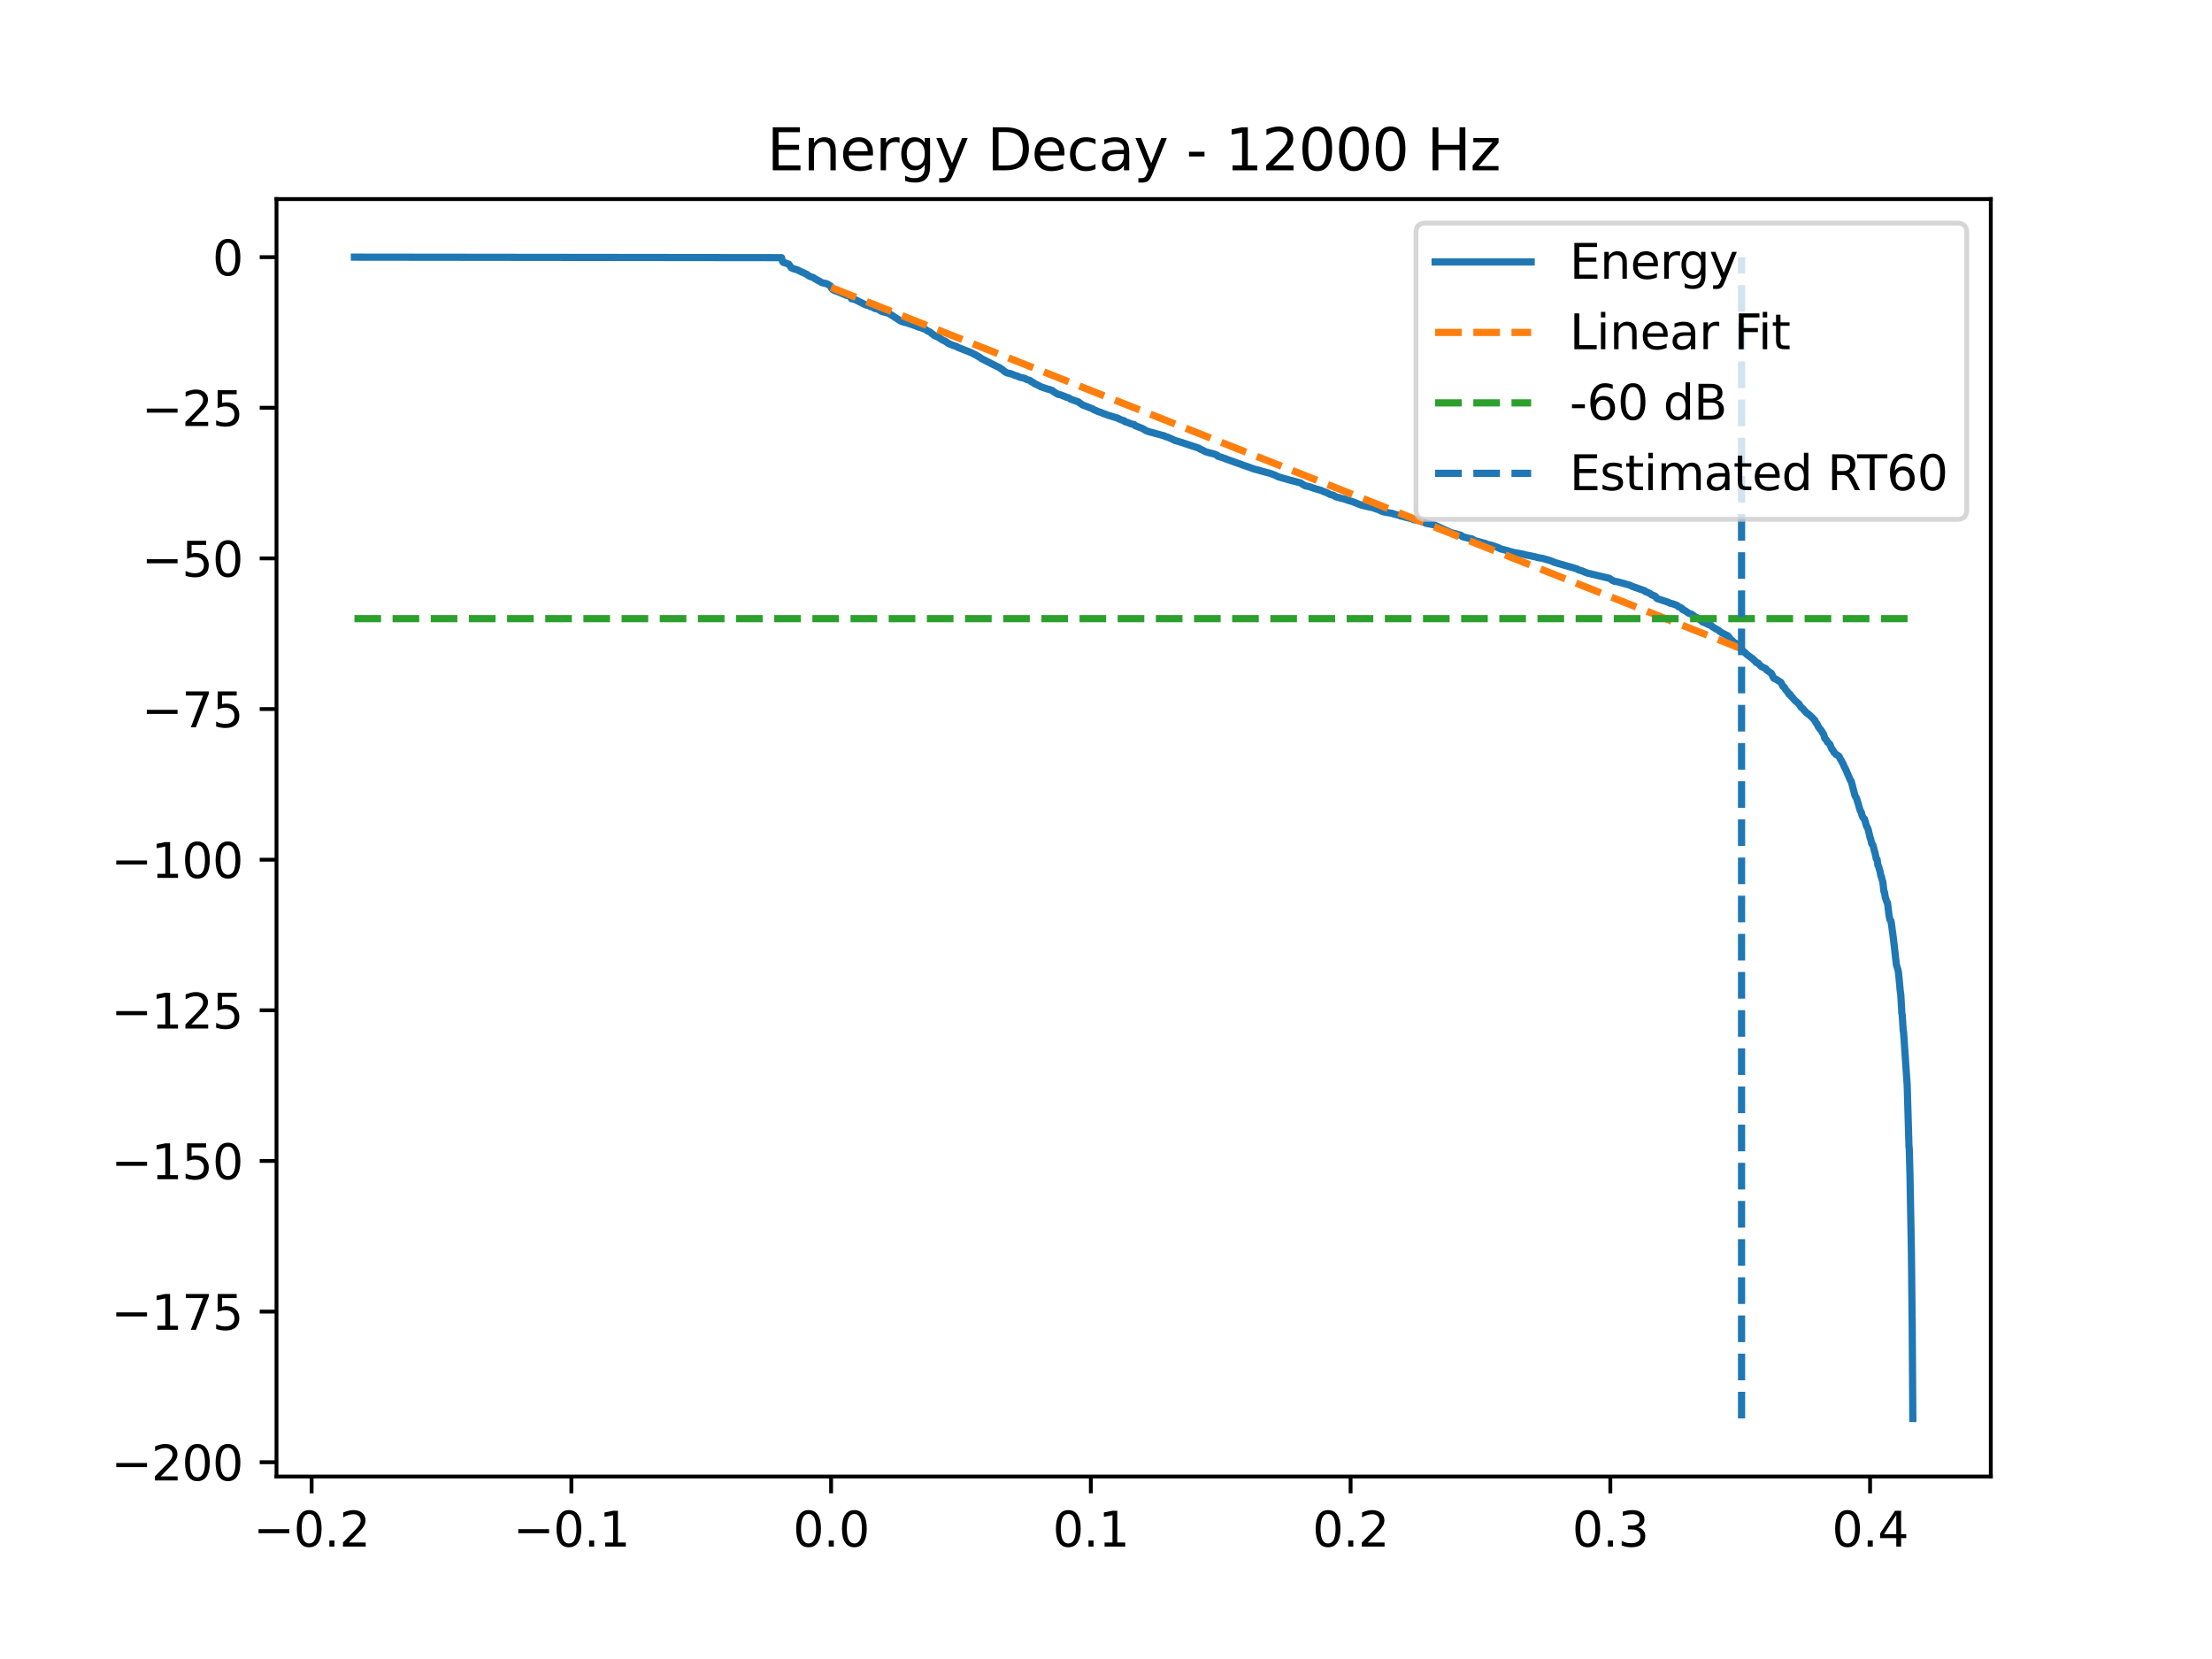 <?xml version="1.0" encoding="utf-8" standalone="no"?>
<!DOCTYPE svg PUBLIC "-//W3C//DTD SVG 1.1//EN"
  "http://www.w3.org/Graphics/SVG/1.1/DTD/svg11.dtd">
<svg xmlns:xlink="http://www.w3.org/1999/xlink" width="460.8pt" height="345.6pt" viewBox="0 0 460.8 345.6" xmlns="http://www.w3.org/2000/svg" version="1.1">
 <defs>
  <style type="text/css">*{stroke-linejoin: round; stroke-linecap: butt}</style>
 </defs>
 <g id="figure_1">
  <g id="patch_1">
   <path d="M 0 345.6 
L 460.8 345.6 
L 460.8 0 
L 0 0 
z
" style="fill: #ffffff"/>
  </g>
  <g id="axes_1">
   <g id="patch_2">
    <path d="M 57.6 307.584 
L 414.72 307.584 
L 414.72 41.472 
L 57.6 41.472 
z
" style="fill: #ffffff"/>
   </g>
   <g id="matplotlib.axis_1">
    <g id="xtick_1">
     <g id="line2d_1">
      <defs>
       <path id="mcd704cc2f8" d="M 0 0 
L 0 3.5 
" style="stroke: #000000; stroke-width: 0.8"/>
      </defs>
      <g>
       <use xlink:href="#mcd704cc2f8" x="64.916" y="307.584" style="stroke: #000000; stroke-width: 0.8"/>
      </g>
     </g>
     <g id="text_1">
      <!-- −0.2 -->
      <g transform="translate(52.775 322.182) scale(0.1 -0.1)">
       <defs>
        <path id="DejaVuSans-2212" d="M 678 2272 
L 4684 2272 
L 4684 1741 
L 678 1741 
L 678 2272 
z
" transform="scale(0.016)"/>
        <path id="DejaVuSans-30" d="M 2034 4250 
Q 1547 4250 1301 3770 
Q 1056 3291 1056 2328 
Q 1056 1369 1301 889 
Q 1547 409 2034 409 
Q 2525 409 2770 889 
Q 3016 1369 3016 2328 
Q 3016 3291 2770 3770 
Q 2525 4250 2034 4250 
z
M 2034 4750 
Q 2819 4750 3233 4129 
Q 3647 3509 3647 2328 
Q 3647 1150 3233 529 
Q 2819 -91 2034 -91 
Q 1250 -91 836 529 
Q 422 1150 422 2328 
Q 422 3509 836 4129 
Q 1250 4750 2034 4750 
z
" transform="scale(0.016)"/>
        <path id="DejaVuSans-2e" d="M 684 794 
L 1344 794 
L 1344 0 
L 684 0 
L 684 794 
z
" transform="scale(0.016)"/>
        <path id="DejaVuSans-32" d="M 1228 531 
L 3431 531 
L 3431 0 
L 469 0 
L 469 531 
Q 828 903 1448 1529 
Q 2069 2156 2228 2338 
Q 2531 2678 2651 2914 
Q 2772 3150 2772 3378 
Q 2772 3750 2511 3984 
Q 2250 4219 1831 4219 
Q 1534 4219 1204 4116 
Q 875 4013 500 3803 
L 500 4441 
Q 881 4594 1212 4672 
Q 1544 4750 1819 4750 
Q 2544 4750 2975 4387 
Q 3406 4025 3406 3419 
Q 3406 3131 3298 2873 
Q 3191 2616 2906 2266 
Q 2828 2175 2409 1742 
Q 1991 1309 1228 531 
z
" transform="scale(0.016)"/>
       </defs>
       <use xlink:href="#DejaVuSans-2212"/>
       <use xlink:href="#DejaVuSans-30" transform="translate(83.789 0)"/>
       <use xlink:href="#DejaVuSans-2e" transform="translate(147.412 0)"/>
       <use xlink:href="#DejaVuSans-32" transform="translate(179.199 0)"/>
      </g>
     </g>
    </g>
    <g id="xtick_2">
     <g id="line2d_2">
      <g>
       <use xlink:href="#mcd704cc2f8" x="119.025" y="307.584" style="stroke: #000000; stroke-width: 0.8"/>
      </g>
     </g>
     <g id="text_2">
      <!-- −0.1 -->
      <g transform="translate(106.884 322.182) scale(0.1 -0.1)">
       <defs>
        <path id="DejaVuSans-31" d="M 794 531 
L 1825 531 
L 1825 4091 
L 703 3866 
L 703 4441 
L 1819 4666 
L 2450 4666 
L 2450 531 
L 3481 531 
L 3481 0 
L 794 0 
L 794 531 
z
" transform="scale(0.016)"/>
       </defs>
       <use xlink:href="#DejaVuSans-2212"/>
       <use xlink:href="#DejaVuSans-30" transform="translate(83.789 0)"/>
       <use xlink:href="#DejaVuSans-2e" transform="translate(147.412 0)"/>
       <use xlink:href="#DejaVuSans-31" transform="translate(179.199 0)"/>
      </g>
     </g>
    </g>
    <g id="xtick_3">
     <g id="line2d_3">
      <g>
       <use xlink:href="#mcd704cc2f8" x="173.134" y="307.584" style="stroke: #000000; stroke-width: 0.8"/>
      </g>
     </g>
     <g id="text_3">
      <!-- 0.0 -->
      <g transform="translate(165.183 322.182) scale(0.1 -0.1)">
       <use xlink:href="#DejaVuSans-30"/>
       <use xlink:href="#DejaVuSans-2e" transform="translate(63.623 0)"/>
       <use xlink:href="#DejaVuSans-30" transform="translate(95.41 0)"/>
      </g>
     </g>
    </g>
    <g id="xtick_4">
     <g id="line2d_4">
      <g>
       <use xlink:href="#mcd704cc2f8" x="227.243" y="307.584" style="stroke: #000000; stroke-width: 0.8"/>
      </g>
     </g>
     <g id="text_4">
      <!-- 0.1 -->
      <g transform="translate(219.292 322.182) scale(0.1 -0.1)">
       <use xlink:href="#DejaVuSans-30"/>
       <use xlink:href="#DejaVuSans-2e" transform="translate(63.623 0)"/>
       <use xlink:href="#DejaVuSans-31" transform="translate(95.41 0)"/>
      </g>
     </g>
    </g>
    <g id="xtick_5">
     <g id="line2d_5">
      <g>
       <use xlink:href="#mcd704cc2f8" x="281.352" y="307.584" style="stroke: #000000; stroke-width: 0.8"/>
      </g>
     </g>
     <g id="text_5">
      <!-- 0.2 -->
      <g transform="translate(273.401 322.182) scale(0.1 -0.1)">
       <use xlink:href="#DejaVuSans-30"/>
       <use xlink:href="#DejaVuSans-2e" transform="translate(63.623 0)"/>
       <use xlink:href="#DejaVuSans-32" transform="translate(95.41 0)"/>
      </g>
     </g>
    </g>
    <g id="xtick_6">
     <g id="line2d_6">
      <g>
       <use xlink:href="#mcd704cc2f8" x="335.461" y="307.584" style="stroke: #000000; stroke-width: 0.8"/>
      </g>
     </g>
     <g id="text_6">
      <!-- 0.3 -->
      <g transform="translate(327.51 322.182) scale(0.1 -0.1)">
       <defs>
        <path id="DejaVuSans-33" d="M 2597 2516 
Q 3050 2419 3304 2112 
Q 3559 1806 3559 1356 
Q 3559 666 3084 287 
Q 2609 -91 1734 -91 
Q 1441 -91 1130 -33 
Q 819 25 488 141 
L 488 750 
Q 750 597 1062 519 
Q 1375 441 1716 441 
Q 2309 441 2620 675 
Q 2931 909 2931 1356 
Q 2931 1769 2642 2001 
Q 2353 2234 1838 2234 
L 1294 2234 
L 1294 2753 
L 1863 2753 
Q 2328 2753 2575 2939 
Q 2822 3125 2822 3475 
Q 2822 3834 2567 4026 
Q 2313 4219 1838 4219 
Q 1578 4219 1281 4162 
Q 984 4106 628 3988 
L 628 4550 
Q 988 4650 1302 4700 
Q 1616 4750 1894 4750 
Q 2613 4750 3031 4423 
Q 3450 4097 3450 3541 
Q 3450 3153 3228 2886 
Q 3006 2619 2597 2516 
z
" transform="scale(0.016)"/>
       </defs>
       <use xlink:href="#DejaVuSans-30"/>
       <use xlink:href="#DejaVuSans-2e" transform="translate(63.623 0)"/>
       <use xlink:href="#DejaVuSans-33" transform="translate(95.41 0)"/>
      </g>
     </g>
    </g>
    <g id="xtick_7">
     <g id="line2d_7">
      <g>
       <use xlink:href="#mcd704cc2f8" x="389.571" y="307.584" style="stroke: #000000; stroke-width: 0.8"/>
      </g>
     </g>
     <g id="text_7">
      <!-- 0.4 -->
      <g transform="translate(381.619 322.182) scale(0.1 -0.1)">
       <defs>
        <path id="DejaVuSans-34" d="M 2419 4116 
L 825 1625 
L 2419 1625 
L 2419 4116 
z
M 2253 4666 
L 3047 4666 
L 3047 1625 
L 3713 1625 
L 3713 1100 
L 3047 1100 
L 3047 0 
L 2419 0 
L 2419 1100 
L 313 1100 
L 313 1709 
L 2253 4666 
z
" transform="scale(0.016)"/>
       </defs>
       <use xlink:href="#DejaVuSans-30"/>
       <use xlink:href="#DejaVuSans-2e" transform="translate(63.623 0)"/>
       <use xlink:href="#DejaVuSans-34" transform="translate(95.41 0)"/>
      </g>
     </g>
    </g>
   </g>
   <g id="matplotlib.axis_2">
    <g id="ytick_1">
     <g id="line2d_8">
      <defs>
       <path id="m4b54c08719" d="M 0 0 
L -3.5 0 
" style="stroke: #000000; stroke-width: 0.8"/>
      </defs>
      <g>
       <use xlink:href="#m4b54c08719" x="57.6" y="304.607" style="stroke: #000000; stroke-width: 0.8"/>
      </g>
     </g>
     <g id="text_8">
      <!-- −200 -->
      <g transform="translate(23.133 308.406) scale(0.1 -0.1)">
       <use xlink:href="#DejaVuSans-2212"/>
       <use xlink:href="#DejaVuSans-32" transform="translate(83.789 0)"/>
       <use xlink:href="#DejaVuSans-30" transform="translate(147.412 0)"/>
       <use xlink:href="#DejaVuSans-30" transform="translate(211.035 0)"/>
      </g>
     </g>
    </g>
    <g id="ytick_2">
     <g id="line2d_9">
      <g>
       <use xlink:href="#m4b54c08719" x="57.6" y="273.227" style="stroke: #000000; stroke-width: 0.8"/>
      </g>
     </g>
     <g id="text_9">
      <!-- −175 -->
      <g transform="translate(23.133 277.026) scale(0.1 -0.1)">
       <defs>
        <path id="DejaVuSans-37" d="M 525 4666 
L 3525 4666 
L 3525 4397 
L 1831 0 
L 1172 0 
L 2766 4134 
L 525 4134 
L 525 4666 
z
" transform="scale(0.016)"/>
        <path id="DejaVuSans-35" d="M 691 4666 
L 3169 4666 
L 3169 4134 
L 1269 4134 
L 1269 2991 
Q 1406 3038 1543 3061 
Q 1681 3084 1819 3084 
Q 2600 3084 3056 2656 
Q 3513 2228 3513 1497 
Q 3513 744 3044 326 
Q 2575 -91 1722 -91 
Q 1428 -91 1123 -41 
Q 819 9 494 109 
L 494 744 
Q 775 591 1075 516 
Q 1375 441 1709 441 
Q 2250 441 2565 725 
Q 2881 1009 2881 1497 
Q 2881 1984 2565 2268 
Q 2250 2553 1709 2553 
Q 1456 2553 1204 2497 
Q 953 2441 691 2322 
L 691 4666 
z
" transform="scale(0.016)"/>
       </defs>
       <use xlink:href="#DejaVuSans-2212"/>
       <use xlink:href="#DejaVuSans-31" transform="translate(83.789 0)"/>
       <use xlink:href="#DejaVuSans-37" transform="translate(147.412 0)"/>
       <use xlink:href="#DejaVuSans-35" transform="translate(211.035 0)"/>
      </g>
     </g>
    </g>
    <g id="ytick_3">
     <g id="line2d_10">
      <g>
       <use xlink:href="#m4b54c08719" x="57.6" y="241.847" style="stroke: #000000; stroke-width: 0.8"/>
      </g>
     </g>
     <g id="text_10">
      <!-- −150 -->
      <g transform="translate(23.133 245.647) scale(0.1 -0.1)">
       <use xlink:href="#DejaVuSans-2212"/>
       <use xlink:href="#DejaVuSans-31" transform="translate(83.789 0)"/>
       <use xlink:href="#DejaVuSans-35" transform="translate(147.412 0)"/>
       <use xlink:href="#DejaVuSans-30" transform="translate(211.035 0)"/>
      </g>
     </g>
    </g>
    <g id="ytick_4">
     <g id="line2d_11">
      <g>
       <use xlink:href="#m4b54c08719" x="57.6" y="210.467" style="stroke: #000000; stroke-width: 0.8"/>
      </g>
     </g>
     <g id="text_11">
      <!-- −125 -->
      <g transform="translate(23.133 214.267) scale(0.1 -0.1)">
       <use xlink:href="#DejaVuSans-2212"/>
       <use xlink:href="#DejaVuSans-31" transform="translate(83.789 0)"/>
       <use xlink:href="#DejaVuSans-32" transform="translate(147.412 0)"/>
       <use xlink:href="#DejaVuSans-35" transform="translate(211.035 0)"/>
      </g>
     </g>
    </g>
    <g id="ytick_5">
     <g id="line2d_12">
      <g>
       <use xlink:href="#m4b54c08719" x="57.6" y="179.088" style="stroke: #000000; stroke-width: 0.8"/>
      </g>
     </g>
     <g id="text_12">
      <!-- −100 -->
      <g transform="translate(23.133 182.887) scale(0.1 -0.1)">
       <use xlink:href="#DejaVuSans-2212"/>
       <use xlink:href="#DejaVuSans-31" transform="translate(83.789 0)"/>
       <use xlink:href="#DejaVuSans-30" transform="translate(147.412 0)"/>
       <use xlink:href="#DejaVuSans-30" transform="translate(211.035 0)"/>
      </g>
     </g>
    </g>
    <g id="ytick_6">
     <g id="line2d_13">
      <g>
       <use xlink:href="#m4b54c08719" x="57.6" y="147.708" style="stroke: #000000; stroke-width: 0.8"/>
      </g>
     </g>
     <g id="text_13">
      <!-- −75 -->
      <g transform="translate(29.495 151.507) scale(0.1 -0.1)">
       <use xlink:href="#DejaVuSans-2212"/>
       <use xlink:href="#DejaVuSans-37" transform="translate(83.789 0)"/>
       <use xlink:href="#DejaVuSans-35" transform="translate(147.412 0)"/>
      </g>
     </g>
    </g>
    <g id="ytick_7">
     <g id="line2d_14">
      <g>
       <use xlink:href="#m4b54c08719" x="57.6" y="116.328" style="stroke: #000000; stroke-width: 0.8"/>
      </g>
     </g>
     <g id="text_14">
      <!-- −50 -->
      <g transform="translate(29.495 120.127) scale(0.1 -0.1)">
       <use xlink:href="#DejaVuSans-2212"/>
       <use xlink:href="#DejaVuSans-35" transform="translate(83.789 0)"/>
       <use xlink:href="#DejaVuSans-30" transform="translate(147.412 0)"/>
      </g>
     </g>
    </g>
    <g id="ytick_8">
     <g id="line2d_15">
      <g>
       <use xlink:href="#m4b54c08719" x="57.6" y="84.948" style="stroke: #000000; stroke-width: 0.8"/>
      </g>
     </g>
     <g id="text_15">
      <!-- −25 -->
      <g transform="translate(29.495 88.747) scale(0.1 -0.1)">
       <use xlink:href="#DejaVuSans-2212"/>
       <use xlink:href="#DejaVuSans-32" transform="translate(83.789 0)"/>
       <use xlink:href="#DejaVuSans-35" transform="translate(147.412 0)"/>
      </g>
     </g>
    </g>
    <g id="ytick_9">
     <g id="line2d_16">
      <g>
       <use xlink:href="#m4b54c08719" x="57.6" y="53.568" style="stroke: #000000; stroke-width: 0.8"/>
      </g>
     </g>
     <g id="text_16">
      <!-- 0 -->
      <g transform="translate(44.237 57.367) scale(0.1 -0.1)">
       <use xlink:href="#DejaVuSans-30"/>
      </g>
     </g>
    </g>
   </g>
   <g id="line2d_17">
    <path d="M 73.833 53.568 
L 162.808 53.671 
L 162.966 54.351 
L 163.147 54.634 
L 164.308 55.026 
L 164.849 55.782 
L 165.232 55.973 
L 165.401 56.01 
L 166.19 56.239 
L 166.348 56.35 
L 168.152 57.181 
L 168.298 57.344 
L 168.501 57.46 
L 168.715 57.585 
L 169.448 57.829 
L 169.73 58.062 
L 169.989 58.168 
L 170.192 58.336 
L 170.485 58.448 
L 171.049 58.787 
L 171.207 58.881 
L 172.334 59.142 
L 172.525 59.283 
L 172.875 59.5 
L 173.021 59.589 
L 173.213 60.007 
L 173.484 60.322 
L 173.698 60.439 
L 173.856 60.532 
L 174.318 60.673 
L 175.964 61.369 
L 176.245 61.497 
L 176.403 61.527 
L 176.978 61.632 
L 177.226 61.974 
L 177.361 62.222 
L 177.903 62.345 
L 178.41 62.54 
L 178.545 62.62 
L 178.838 62.762 
L 180.304 63.49 
L 180.484 63.554 
L 181.104 63.707 
L 181.273 63.853 
L 181.747 63.968 
L 182.22 64.246 
L 183.009 64.445 
L 183.528 64.798 
L 183.821 64.907 
L 184.001 64.959 
L 184.756 65.17 
L 185.038 65.256 
L 185.252 65.368 
L 185.444 65.46 
L 187.473 66.768 
L 187.597 66.859 
L 188.138 67.068 
L 188.927 67.261 
L 189.243 67.376 
L 189.626 67.51 
L 189.84 67.546 
L 190.077 67.664 
L 190.314 67.731 
L 190.652 67.845 
L 191.249 68.097 
L 191.745 68.232 
L 192.129 68.383 
L 192.298 68.462 
L 192.67 68.571 
L 192.907 68.715 
L 193.064 68.828 
L 193.256 68.959 
L 193.651 69.127 
L 193.853 69.266 
L 193.989 69.376 
L 194.225 69.574 
L 194.451 69.706 
L 194.654 69.904 
L 194.789 69.979 
L 195.409 70.211 
L 196.277 70.792 
L 196.773 71.009 
L 197.111 71.217 
L 197.28 71.318 
L 197.517 71.51 
L 197.867 71.676 
L 198.565 71.954 
L 199.14 72.128 
L 199.388 72.247 
L 199.557 72.371 
L 202.387 73.489 
L 202.657 73.64 
L 203.21 73.909 
L 204.224 74.506 
L 204.36 74.647 
L 204.867 74.91 
L 207.584 76.29 
L 207.775 76.377 
L 208.26 76.6 
L 208.485 76.812 
L 208.79 76.942 
L 209.049 77.218 
L 209.342 77.429 
L 209.737 77.666 
L 209.951 77.716 
L 210.526 77.841 
L 210.706 77.901 
L 211.507 78.231 
L 211.969 78.347 
L 212.194 78.482 
L 212.6 78.627 
L 212.904 78.681 
L 213.558 78.851 
L 213.817 79.041 
L 214.325 79.181 
L 214.584 79.273 
L 214.719 79.353 
L 214.843 79.517 
L 214.99 79.584 
L 215.238 79.665 
L 215.384 79.826 
L 215.542 79.932 
L 215.801 80.038 
L 216.049 80.15 
L 216.839 80.573 
L 218.169 81.031 
L 218.642 81.134 
L 218.8 81.214 
L 219.195 81.324 
L 219.341 81.475 
L 219.476 81.592 
L 219.837 81.807 
L 220.389 82.142 
L 220.987 82.271 
L 221.528 82.492 
L 221.686 82.54 
L 222.103 82.732 
L 222.678 82.897 
L 222.971 83.125 
L 223.253 83.234 
L 224.594 83.698 
L 224.842 83.845 
L 224.977 84.013 
L 225.135 84.092 
L 225.338 84.229 
L 225.564 84.372 
L 225.879 84.494 
L 227.638 85.171 
L 227.818 85.316 
L 228.754 85.729 
L 228.912 85.785 
L 229.317 85.911 
L 229.735 86.083 
L 229.881 86.174 
L 230.298 86.284 
L 230.941 86.543 
L 231.132 86.588 
L 232.88 87.125 
L 233.364 87.376 
L 233.579 87.464 
L 234.153 87.63 
L 234.379 87.86 
L 234.92 87.998 
L 235.484 88.257 
L 236.284 88.453 
L 236.487 88.673 
L 237.411 89.03 
L 237.738 89.163 
L 237.907 89.223 
L 238.043 89.325 
L 238.324 89.436 
L 238.606 89.662 
L 238.832 89.753 
L 239.204 89.877 
L 239.418 89.956 
L 239.88 90.071 
L 242.585 90.808 
L 242.732 90.935 
L 243.205 91.055 
L 243.499 91.176 
L 244.885 91.806 
L 245.359 91.917 
L 246.351 92.233 
L 246.824 92.397 
L 247.083 92.484 
L 249.789 93.371 
L 249.958 93.538 
L 250.251 93.65 
L 250.589 93.807 
L 250.747 93.896 
L 250.916 93.992 
L 251.22 94.13 
L 251.75 94.268 
L 251.908 94.333 
L 252.731 94.517 
L 252.911 94.573 
L 253.543 94.817 
L 253.7 95.039 
L 253.982 95.13 
L 254.636 95.319 
L 254.794 95.402 
L 255.222 95.529 
L 255.391 95.621 
L 261.039 97.634 
L 261.388 97.751 
L 261.851 97.861 
L 263.947 98.447 
L 264.184 98.494 
L 265.187 98.832 
L 265.379 98.9 
L 265.785 99.067 
L 265.931 99.177 
L 266.236 99.288 
L 266.371 99.354 
L 268.603 99.99 
L 268.772 100.039 
L 270.925 100.589 
L 271.094 100.708 
L 271.241 100.821 
L 271.895 101.198 
L 272.515 101.323 
L 273.011 101.461 
L 273.191 101.536 
L 273.743 101.727 
L 274.296 101.893 
L 274.758 102.028 
L 275.4 102.224 
L 275.536 102.324 
L 276.449 102.658 
L 277.08 103 
L 277.711 103.152 
L 277.937 103.275 
L 278.095 103.362 
L 278.23 103.485 
L 278.467 103.543 
L 278.951 103.656 
L 279.323 103.794 
L 280.011 103.932 
L 280.563 104.131 
L 280.732 104.204 
L 281.307 104.371 
L 281.691 104.479 
L 283.494 105.193 
L 284.114 105.349 
L 284.385 105.43 
L 286.042 105.779 
L 286.763 106.058 
L 287.304 106.202 
L 287.609 106.401 
L 288.217 106.632 
L 290.044 106.948 
L 290.337 107.08 
L 291.52 107.363 
L 291.689 107.465 
L 292.185 107.584 
L 292.445 107.64 
L 292.794 107.754 
L 294.226 108.083 
L 294.417 108.241 
L 295.083 108.35 
L 295.297 108.403 
L 295.703 108.435 
L 295.973 108.553 
L 296.232 108.628 
L 296.649 108.736 
L 296.988 108.991 
L 297.551 109.103 
L 298.622 109.32 
L 298.814 109.371 
L 302.275 110.953 
L 302.793 111.093 
L 302.996 111.135 
L 303.447 111.256 
L 303.593 111.302 
L 304.135 111.452 
L 304.326 111.497 
L 304.439 111.601 
L 304.631 111.786 
L 305.995 112.147 
L 306.288 112.187 
L 306.716 112.287 
L 307.122 112.599 
L 307.663 112.736 
L 308.565 112.983 
L 309.444 113.208 
L 309.771 113.406 
L 310.008 113.423 
L 310.413 113.531 
L 310.729 113.592 
L 312.262 114.139 
L 312.476 114.302 
L 314.224 114.762 
L 314.539 114.887 
L 314.866 114.96 
L 315.306 115.075 
L 315.734 115.158 
L 316.343 115.266 
L 316.737 115.34 
L 317.538 115.501 
L 317.876 115.614 
L 318.902 115.795 
L 319.184 115.872 
L 320.007 116.04 
L 320.209 116.123 
L 320.604 116.199 
L 321.371 116.322 
L 322.295 116.592 
L 322.509 116.641 
L 323.129 116.859 
L 323.535 117.013 
L 323.727 117.131 
L 328.303 118.446 
L 328.461 118.5 
L 328.653 118.589 
L 328.822 118.722 
L 329.261 118.825 
L 329.408 118.873 
L 329.701 118.981 
L 329.972 119.093 
L 330.186 119.202 
L 330.828 119.432 
L 331.358 119.538 
L 331.696 119.628 
L 334.413 120.277 
L 335.27 120.464 
L 335.901 120.921 
L 336.363 121.102 
L 337.062 121.217 
L 339.587 121.923 
L 339.779 122.026 
L 339.993 122.139 
L 340.275 122.25 
L 340.861 122.43 
L 341.12 122.541 
L 342.631 123.062 
L 342.766 123.251 
L 343.138 123.361 
L 343.86 123.721 
L 344.051 123.913 
L 344.423 124.024 
L 344.626 124.135 
L 344.852 124.244 
L 345.1 124.626 
L 345.246 124.717 
L 345.629 124.829 
L 346.565 125.138 
L 346.802 125.218 
L 347.129 125.329 
L 347.298 125.392 
L 347.692 125.526 
L 347.828 125.644 
L 348.256 125.745 
L 348.436 125.786 
L 349.293 126.085 
L 349.44 126.184 
L 349.676 126.409 
L 349.902 126.458 
L 350.353 126.704 
L 350.499 126.972 
L 350.736 127.075 
L 350.995 127.208 
L 351.401 127.466 
L 351.66 127.672 
L 351.942 127.792 
L 352.292 127.904 
L 352.461 128.002 
L 352.607 128.145 
L 352.776 128.205 
L 352.9 128.306 
L 353.047 128.487 
L 353.317 128.602 
L 353.498 128.659 
L 353.836 128.831 
L 354.005 128.986 
L 354.152 129.1 
L 354.4 129.291 
L 354.479 129.396 
L 354.636 129.541 
L 354.772 129.612 
L 355.144 129.719 
L 355.955 130.133 
L 356.463 130.288 
L 356.654 130.529 
L 357.905 131.261 
L 358.142 131.416 
L 358.48 131.681 
L 358.661 131.805 
L 359.619 132.301 
L 359.856 132.386 
L 360.047 132.566 
L 360.622 133.334 
L 360.881 133.463 
L 361.242 133.853 
L 361.456 133.938 
L 361.592 134.006 
L 361.806 134.123 
L 361.885 134.316 
L 362.054 134.586 
L 362.493 134.943 
L 362.798 135.167 
L 362.989 135.53 
L 363.215 135.717 
L 363.632 136.047 
L 363.711 136.148 
L 363.936 136.363 
L 365.233 137.323 
L 365.312 137.421 
L 365.469 137.607 
L 365.639 137.702 
L 365.841 138.019 
L 366.27 138.134 
L 366.563 138.514 
L 366.709 138.624 
L 366.856 138.79 
L 367.081 138.928 
L 367.375 139.058 
L 367.532 139.15 
L 367.859 139.3 
L 368.017 139.573 
L 368.31 139.773 
L 368.716 140.074 
L 368.851 140.132 
L 368.975 140.25 
L 369.133 140.523 
L 369.223 140.693 
L 369.381 141.066 
L 369.539 141.326 
L 369.979 141.48 
L 370.114 141.581 
L 370.238 141.672 
L 370.993 142.141 
L 371.455 143.048 
L 371.692 143.156 
L 371.985 143.677 
L 372.504 144.269 
L 372.673 144.599 
L 372.921 144.661 
L 373.067 144.985 
L 373.135 145.083 
L 373.27 145.141 
L 373.36 145.226 
L 373.518 145.482 
L 373.62 145.57 
L 373.789 145.783 
L 374.003 145.998 
L 374.736 146.622 
L 374.871 146.835 
L 375.232 147.387 
L 375.401 147.501 
L 375.615 147.655 
L 375.795 147.929 
L 376.179 148.3 
L 376.325 148.506 
L 376.562 148.62 
L 376.708 148.729 
L 376.844 148.89 
L 377.035 149.028 
L 377.182 149.168 
L 377.734 149.694 
L 377.881 149.915 
L 378.061 150.03 
L 378.264 150.522 
L 378.557 150.842 
L 378.76 151.368 
L 378.85 151.449 
L 378.997 151.667 
L 379.019 151.731 
L 379.166 151.941 
L 379.335 152.051 
L 379.662 152.642 
L 379.842 152.868 
L 379.899 152.978 
L 380.147 153.832 
L 380.271 153.945 
L 380.552 154.273 
L 380.699 154.619 
L 380.891 154.717 
L 381.026 154.893 
L 381.195 155.039 
L 381.375 155.518 
L 381.612 156.044 
L 381.86 156.31 
L 382.018 156.68 
L 382.379 157.036 
L 382.514 157.213 
L 382.762 157.317 
L 382.999 157.484 
L 383.123 157.576 
L 383.393 158.177 
L 383.517 158.3 
L 383.867 159.016 
L 383.979 159.187 
L 384.216 159.786 
L 384.374 159.995 
L 385.501 162.618 
L 385.625 162.69 
L 386.448 165.812 
L 386.617 166.035 
L 386.752 166.333 
L 386.797 166.424 
L 387.034 167.264 
L 387.091 167.357 
L 387.248 167.998 
L 387.53 168.9 
L 387.575 168.932 
L 387.711 169.202 
L 387.744 169.219 
L 387.88 169.812 
L 387.913 169.902 
L 388.173 170.429 
L 388.398 170.589 
L 388.815 172.057 
L 388.86 172.153 
L 388.996 172.347 
L 389.199 172.884 
L 389.368 173.635 
L 389.616 174.664 
L 389.672 174.707 
L 389.931 175.798 
L 390.112 175.941 
L 390.258 176.422 
L 390.292 176.511 
L 390.495 177.405 
L 390.563 177.509 
L 390.856 178.879 
L 391.036 179.043 
L 391.205 180.24 
L 391.34 180.451 
L 391.555 181.259 
L 391.622 181.399 
L 391.825 182.491 
L 391.915 182.553 
L 392.118 183.433 
L 392.22 183.652 
L 392.456 185.73 
L 392.58 185.88 
L 392.749 187.024 
L 392.817 187.126 
L 393.088 187.971 
L 393.2 188.062 
L 393.516 190.68 
L 393.708 191.587 
L 393.922 191.868 
L 394.057 192.714 
L 394.226 194.036 
L 394.26 194.171 
L 394.553 196.548 
L 395.049 200.942 
L 395.41 202.156 
L 395.466 202.435 
L 395.669 204.432 
L 395.827 206.198 
L 395.962 207.202 
L 395.973 207.221 
L 396.188 211.095 
L 396.267 211.42 
L 396.357 212.843 
L 396.481 214.79 
L 396.537 214.861 
L 397.304 226.114 
L 397.45 231.108 
L 397.676 238.881 
L 397.732 239.257 
L 397.879 244.678 
L 398.183 260.768 
L 398.329 274.833 
L 398.341 274.94 
L 398.476 295.488 
L 398.476 295.488 
" clip-path="url(#pb21cee4985)" style="fill: none; stroke: #1f77b4; stroke-width: 1.5; stroke-linecap: square"/>
   </g>
   <g id="line2d_18">
    <path d="M 173.134 59.892 
L 362.798 135.156 
" clip-path="url(#pb21cee4985)" style="fill: none; stroke-dasharray: 5.55,2.4; stroke-dashoffset: 0; stroke: #ff7f0e; stroke-width: 1.5"/>
   </g>
   <g id="line2d_19">
    <path d="M 73.833 128.88 
L 398.487 128.88 
L 398.487 128.88 
" clip-path="url(#pb21cee4985)" style="fill: none; stroke-dasharray: 5.55,2.4; stroke-dashoffset: 0; stroke: #2ca02c; stroke-width: 1.5"/>
   </g>
   <g id="LineCollection_1">
    <path d="M 362.798 295.488 
L 362.798 53.568 
" clip-path="url(#pb21cee4985)" style="fill: none; stroke-dasharray: 5.55,2.4; stroke-dashoffset: 0; stroke: #1f77b4; stroke-width: 1.5"/>
   </g>
   <g id="patch_3">
    <path d="M 57.6 307.584 
L 57.6 41.472 
" style="fill: none; stroke: #000000; stroke-width: 0.8; stroke-linejoin: miter; stroke-linecap: square"/>
   </g>
   <g id="patch_4">
    <path d="M 414.72 307.584 
L 414.72 41.472 
" style="fill: none; stroke: #000000; stroke-width: 0.8; stroke-linejoin: miter; stroke-linecap: square"/>
   </g>
   <g id="patch_5">
    <path d="M 57.6 307.584 
L 414.72 307.584 
" style="fill: none; stroke: #000000; stroke-width: 0.8; stroke-linejoin: miter; stroke-linecap: square"/>
   </g>
   <g id="patch_6">
    <path d="M 57.6 41.472 
L 414.72 41.472 
" style="fill: none; stroke: #000000; stroke-width: 0.8; stroke-linejoin: miter; stroke-linecap: square"/>
   </g>
   <g id="text_17">
    <!-- Energy Decay - 12000 Hz -->
    <g transform="translate(159.773 35.472) scale(0.12 -0.12)">
     <defs>
      <path id="DejaVuSans-45" d="M 628 4666 
L 3578 4666 
L 3578 4134 
L 1259 4134 
L 1259 2753 
L 3481 2753 
L 3481 2222 
L 1259 2222 
L 1259 531 
L 3634 531 
L 3634 0 
L 628 0 
L 628 4666 
z
" transform="scale(0.016)"/>
      <path id="DejaVuSans-6e" d="M 3513 2113 
L 3513 0 
L 2938 0 
L 2938 2094 
Q 2938 2591 2744 2837 
Q 2550 3084 2163 3084 
Q 1697 3084 1428 2787 
Q 1159 2491 1159 1978 
L 1159 0 
L 581 0 
L 581 3500 
L 1159 3500 
L 1159 2956 
Q 1366 3272 1645 3428 
Q 1925 3584 2291 3584 
Q 2894 3584 3203 3211 
Q 3513 2838 3513 2113 
z
" transform="scale(0.016)"/>
      <path id="DejaVuSans-65" d="M 3597 1894 
L 3597 1613 
L 953 1613 
Q 991 1019 1311 708 
Q 1631 397 2203 397 
Q 2534 397 2845 478 
Q 3156 559 3463 722 
L 3463 178 
Q 3153 47 2828 -22 
Q 2503 -91 2169 -91 
Q 1331 -91 842 396 
Q 353 884 353 1716 
Q 353 2575 817 3079 
Q 1281 3584 2069 3584 
Q 2775 3584 3186 3129 
Q 3597 2675 3597 1894 
z
M 3022 2063 
Q 3016 2534 2758 2815 
Q 2500 3097 2075 3097 
Q 1594 3097 1305 2825 
Q 1016 2553 972 2059 
L 3022 2063 
z
" transform="scale(0.016)"/>
      <path id="DejaVuSans-72" d="M 2631 2963 
Q 2534 3019 2420 3045 
Q 2306 3072 2169 3072 
Q 1681 3072 1420 2755 
Q 1159 2438 1159 1844 
L 1159 0 
L 581 0 
L 581 3500 
L 1159 3500 
L 1159 2956 
Q 1341 3275 1631 3429 
Q 1922 3584 2338 3584 
Q 2397 3584 2469 3576 
Q 2541 3569 2628 3553 
L 2631 2963 
z
" transform="scale(0.016)"/>
      <path id="DejaVuSans-67" d="M 2906 1791 
Q 2906 2416 2648 2759 
Q 2391 3103 1925 3103 
Q 1463 3103 1205 2759 
Q 947 2416 947 1791 
Q 947 1169 1205 825 
Q 1463 481 1925 481 
Q 2391 481 2648 825 
Q 2906 1169 2906 1791 
z
M 3481 434 
Q 3481 -459 3084 -895 
Q 2688 -1331 1869 -1331 
Q 1566 -1331 1297 -1286 
Q 1028 -1241 775 -1147 
L 775 -588 
Q 1028 -725 1275 -790 
Q 1522 -856 1778 -856 
Q 2344 -856 2625 -561 
Q 2906 -266 2906 331 
L 2906 616 
Q 2728 306 2450 153 
Q 2172 0 1784 0 
Q 1141 0 747 490 
Q 353 981 353 1791 
Q 353 2603 747 3093 
Q 1141 3584 1784 3584 
Q 2172 3584 2450 3431 
Q 2728 3278 2906 2969 
L 2906 3500 
L 3481 3500 
L 3481 434 
z
" transform="scale(0.016)"/>
      <path id="DejaVuSans-79" d="M 2059 -325 
Q 1816 -950 1584 -1140 
Q 1353 -1331 966 -1331 
L 506 -1331 
L 506 -850 
L 844 -850 
Q 1081 -850 1212 -737 
Q 1344 -625 1503 -206 
L 1606 56 
L 191 3500 
L 800 3500 
L 1894 763 
L 2988 3500 
L 3597 3500 
L 2059 -325 
z
" transform="scale(0.016)"/>
      <path id="DejaVuSans-20" transform="scale(0.016)"/>
      <path id="DejaVuSans-44" d="M 1259 4147 
L 1259 519 
L 2022 519 
Q 2988 519 3436 956 
Q 3884 1394 3884 2338 
Q 3884 3275 3436 3711 
Q 2988 4147 2022 4147 
L 1259 4147 
z
M 628 4666 
L 1925 4666 
Q 3281 4666 3915 4102 
Q 4550 3538 4550 2338 
Q 4550 1131 3912 565 
Q 3275 0 1925 0 
L 628 0 
L 628 4666 
z
" transform="scale(0.016)"/>
      <path id="DejaVuSans-63" d="M 3122 3366 
L 3122 2828 
Q 2878 2963 2633 3030 
Q 2388 3097 2138 3097 
Q 1578 3097 1268 2742 
Q 959 2388 959 1747 
Q 959 1106 1268 751 
Q 1578 397 2138 397 
Q 2388 397 2633 464 
Q 2878 531 3122 666 
L 3122 134 
Q 2881 22 2623 -34 
Q 2366 -91 2075 -91 
Q 1284 -91 818 406 
Q 353 903 353 1747 
Q 353 2603 823 3093 
Q 1294 3584 2113 3584 
Q 2378 3584 2631 3529 
Q 2884 3475 3122 3366 
z
" transform="scale(0.016)"/>
      <path id="DejaVuSans-61" d="M 2194 1759 
Q 1497 1759 1228 1600 
Q 959 1441 959 1056 
Q 959 750 1161 570 
Q 1363 391 1709 391 
Q 2188 391 2477 730 
Q 2766 1069 2766 1631 
L 2766 1759 
L 2194 1759 
z
M 3341 1997 
L 3341 0 
L 2766 0 
L 2766 531 
Q 2569 213 2275 61 
Q 1981 -91 1556 -91 
Q 1019 -91 701 211 
Q 384 513 384 1019 
Q 384 1609 779 1909 
Q 1175 2209 1959 2209 
L 2766 2209 
L 2766 2266 
Q 2766 2663 2505 2880 
Q 2244 3097 1772 3097 
Q 1472 3097 1187 3025 
Q 903 2953 641 2809 
L 641 3341 
Q 956 3463 1253 3523 
Q 1550 3584 1831 3584 
Q 2591 3584 2966 3190 
Q 3341 2797 3341 1997 
z
" transform="scale(0.016)"/>
      <path id="DejaVuSans-2d" d="M 313 2009 
L 1997 2009 
L 1997 1497 
L 313 1497 
L 313 2009 
z
" transform="scale(0.016)"/>
      <path id="DejaVuSans-48" d="M 628 4666 
L 1259 4666 
L 1259 2753 
L 3553 2753 
L 3553 4666 
L 4184 4666 
L 4184 0 
L 3553 0 
L 3553 2222 
L 1259 2222 
L 1259 0 
L 628 0 
L 628 4666 
z
" transform="scale(0.016)"/>
      <path id="DejaVuSans-7a" d="M 353 3500 
L 3084 3500 
L 3084 2975 
L 922 459 
L 3084 459 
L 3084 0 
L 275 0 
L 275 525 
L 2438 3041 
L 353 3041 
L 353 3500 
z
" transform="scale(0.016)"/>
     </defs>
     <use xlink:href="#DejaVuSans-45"/>
     <use xlink:href="#DejaVuSans-6e" transform="translate(63.184 0)"/>
     <use xlink:href="#DejaVuSans-65" transform="translate(126.562 0)"/>
     <use xlink:href="#DejaVuSans-72" transform="translate(188.086 0)"/>
     <use xlink:href="#DejaVuSans-67" transform="translate(227.449 0)"/>
     <use xlink:href="#DejaVuSans-79" transform="translate(290.926 0)"/>
     <use xlink:href="#DejaVuSans-20" transform="translate(350.105 0)"/>
     <use xlink:href="#DejaVuSans-44" transform="translate(381.893 0)"/>
     <use xlink:href="#DejaVuSans-65" transform="translate(458.895 0)"/>
     <use xlink:href="#DejaVuSans-63" transform="translate(520.418 0)"/>
     <use xlink:href="#DejaVuSans-61" transform="translate(575.398 0)"/>
     <use xlink:href="#DejaVuSans-79" transform="translate(636.678 0)"/>
     <use xlink:href="#DejaVuSans-20" transform="translate(695.857 0)"/>
     <use xlink:href="#DejaVuSans-2d" transform="translate(727.645 0)"/>
     <use xlink:href="#DejaVuSans-20" transform="translate(763.729 0)"/>
     <use xlink:href="#DejaVuSans-31" transform="translate(795.516 0)"/>
     <use xlink:href="#DejaVuSans-32" transform="translate(859.139 0)"/>
     <use xlink:href="#DejaVuSans-30" transform="translate(922.762 0)"/>
     <use xlink:href="#DejaVuSans-30" transform="translate(986.385 0)"/>
     <use xlink:href="#DejaVuSans-30" transform="translate(1050.008 0)"/>
     <use xlink:href="#DejaVuSans-20" transform="translate(1113.631 0)"/>
     <use xlink:href="#DejaVuSans-48" transform="translate(1145.418 0)"/>
     <use xlink:href="#DejaVuSans-7a" transform="translate(1220.613 0)"/>
    </g>
   </g>
   <g id="legend_1">
    <g id="patch_7">
     <path d="M 296.968 108.184 
L 407.72 108.184 
Q 409.72 108.184 409.72 106.184 
L 409.72 48.472 
Q 409.72 46.472 407.72 46.472 
L 296.968 46.472 
Q 294.968 46.472 294.968 48.472 
L 294.968 106.184 
Q 294.968 108.184 296.968 108.184 
z
" style="fill: #ffffff; opacity: 0.8; stroke: #cccccc; stroke-linejoin: miter"/>
    </g>
    <g id="line2d_20">
     <path d="M 298.968 54.57 
L 308.968 54.57 
L 318.968 54.57 
" style="fill: none; stroke: #1f77b4; stroke-width: 1.5; stroke-linecap: square"/>
    </g>
    <g id="text_18">
     <!-- Energy -->
     <g transform="translate(326.968 58.07) scale(0.1 -0.1)">
      <use xlink:href="#DejaVuSans-45"/>
      <use xlink:href="#DejaVuSans-6e" transform="translate(63.184 0)"/>
      <use xlink:href="#DejaVuSans-65" transform="translate(126.562 0)"/>
      <use xlink:href="#DejaVuSans-72" transform="translate(188.086 0)"/>
      <use xlink:href="#DejaVuSans-67" transform="translate(227.449 0)"/>
      <use xlink:href="#DejaVuSans-79" transform="translate(290.926 0)"/>
     </g>
    </g>
    <g id="line2d_21">
     <path d="M 298.968 69.249 
L 308.968 69.249 
L 318.968 69.249 
" style="fill: none; stroke-dasharray: 5.55,2.4; stroke-dashoffset: 0; stroke: #ff7f0e; stroke-width: 1.5"/>
    </g>
    <g id="text_19">
     <!-- Linear Fit -->
     <g transform="translate(326.968 72.749) scale(0.1 -0.1)">
      <defs>
       <path id="DejaVuSans-4c" d="M 628 4666 
L 1259 4666 
L 1259 531 
L 3531 531 
L 3531 0 
L 628 0 
L 628 4666 
z
" transform="scale(0.016)"/>
       <path id="DejaVuSans-69" d="M 603 3500 
L 1178 3500 
L 1178 0 
L 603 0 
L 603 3500 
z
M 603 4863 
L 1178 4863 
L 1178 4134 
L 603 4134 
L 603 4863 
z
" transform="scale(0.016)"/>
       <path id="DejaVuSans-46" d="M 628 4666 
L 3309 4666 
L 3309 4134 
L 1259 4134 
L 1259 2759 
L 3109 2759 
L 3109 2228 
L 1259 2228 
L 1259 0 
L 628 0 
L 628 4666 
z
" transform="scale(0.016)"/>
       <path id="DejaVuSans-74" d="M 1172 4494 
L 1172 3500 
L 2356 3500 
L 2356 3053 
L 1172 3053 
L 1172 1153 
Q 1172 725 1289 603 
Q 1406 481 1766 481 
L 2356 481 
L 2356 0 
L 1766 0 
Q 1100 0 847 248 
Q 594 497 594 1153 
L 594 3053 
L 172 3053 
L 172 3500 
L 594 3500 
L 594 4494 
L 1172 4494 
z
" transform="scale(0.016)"/>
      </defs>
      <use xlink:href="#DejaVuSans-4c"/>
      <use xlink:href="#DejaVuSans-69" transform="translate(55.713 0)"/>
      <use xlink:href="#DejaVuSans-6e" transform="translate(83.496 0)"/>
      <use xlink:href="#DejaVuSans-65" transform="translate(146.875 0)"/>
      <use xlink:href="#DejaVuSans-61" transform="translate(208.398 0)"/>
      <use xlink:href="#DejaVuSans-72" transform="translate(269.678 0)"/>
      <use xlink:href="#DejaVuSans-20" transform="translate(310.791 0)"/>
      <use xlink:href="#DejaVuSans-46" transform="translate(342.578 0)"/>
      <use xlink:href="#DejaVuSans-69" transform="translate(392.848 0)"/>
      <use xlink:href="#DejaVuSans-74" transform="translate(420.631 0)"/>
     </g>
    </g>
    <g id="line2d_22">
     <path d="M 298.968 83.927 
L 308.968 83.927 
L 318.968 83.927 
" style="fill: none; stroke-dasharray: 5.55,2.4; stroke-dashoffset: 0; stroke: #2ca02c; stroke-width: 1.5"/>
    </g>
    <g id="text_20">
     <!-- -60 dB -->
     <g transform="translate(326.968 87.427) scale(0.1 -0.1)">
      <defs>
       <path id="DejaVuSans-36" d="M 2113 2584 
Q 1688 2584 1439 2293 
Q 1191 2003 1191 1497 
Q 1191 994 1439 701 
Q 1688 409 2113 409 
Q 2538 409 2786 701 
Q 3034 994 3034 1497 
Q 3034 2003 2786 2293 
Q 2538 2584 2113 2584 
z
M 3366 4563 
L 3366 3988 
Q 3128 4100 2886 4159 
Q 2644 4219 2406 4219 
Q 1781 4219 1451 3797 
Q 1122 3375 1075 2522 
Q 1259 2794 1537 2939 
Q 1816 3084 2150 3084 
Q 2853 3084 3261 2657 
Q 3669 2231 3669 1497 
Q 3669 778 3244 343 
Q 2819 -91 2113 -91 
Q 1303 -91 875 529 
Q 447 1150 447 2328 
Q 447 3434 972 4092 
Q 1497 4750 2381 4750 
Q 2619 4750 2861 4703 
Q 3103 4656 3366 4563 
z
" transform="scale(0.016)"/>
       <path id="DejaVuSans-64" d="M 2906 2969 
L 2906 4863 
L 3481 4863 
L 3481 0 
L 2906 0 
L 2906 525 
Q 2725 213 2448 61 
Q 2172 -91 1784 -91 
Q 1150 -91 751 415 
Q 353 922 353 1747 
Q 353 2572 751 3078 
Q 1150 3584 1784 3584 
Q 2172 3584 2448 3432 
Q 2725 3281 2906 2969 
z
M 947 1747 
Q 947 1113 1208 752 
Q 1469 391 1925 391 
Q 2381 391 2643 752 
Q 2906 1113 2906 1747 
Q 2906 2381 2643 2742 
Q 2381 3103 1925 3103 
Q 1469 3103 1208 2742 
Q 947 2381 947 1747 
z
" transform="scale(0.016)"/>
       <path id="DejaVuSans-42" d="M 1259 2228 
L 1259 519 
L 2272 519 
Q 2781 519 3026 730 
Q 3272 941 3272 1375 
Q 3272 1813 3026 2020 
Q 2781 2228 2272 2228 
L 1259 2228 
z
M 1259 4147 
L 1259 2741 
L 2194 2741 
Q 2656 2741 2882 2914 
Q 3109 3088 3109 3444 
Q 3109 3797 2882 3972 
Q 2656 4147 2194 4147 
L 1259 4147 
z
M 628 4666 
L 2241 4666 
Q 2963 4666 3353 4366 
Q 3744 4066 3744 3513 
Q 3744 3084 3544 2831 
Q 3344 2578 2956 2516 
Q 3422 2416 3680 2098 
Q 3938 1781 3938 1306 
Q 3938 681 3513 340 
Q 3088 0 2303 0 
L 628 0 
L 628 4666 
z
" transform="scale(0.016)"/>
      </defs>
      <use xlink:href="#DejaVuSans-2d"/>
      <use xlink:href="#DejaVuSans-36" transform="translate(36.084 0)"/>
      <use xlink:href="#DejaVuSans-30" transform="translate(99.707 0)"/>
      <use xlink:href="#DejaVuSans-20" transform="translate(163.33 0)"/>
      <use xlink:href="#DejaVuSans-64" transform="translate(195.117 0)"/>
      <use xlink:href="#DejaVuSans-42" transform="translate(258.594 0)"/>
     </g>
    </g>
    <g id="line2d_23">
     <path d="M 298.968 98.605 
L 318.968 98.605 
" style="fill: none; stroke-dasharray: 5.55,2.4; stroke-dashoffset: 0; stroke: #1f77b4; stroke-width: 1.5"/>
    </g>
    <g id="text_21">
     <!-- Estimated RT60 -->
     <g transform="translate(326.968 102.105) scale(0.1 -0.1)">
      <defs>
       <path id="DejaVuSans-73" d="M 2834 3397 
L 2834 2853 
Q 2591 2978 2328 3040 
Q 2066 3103 1784 3103 
Q 1356 3103 1142 2972 
Q 928 2841 928 2578 
Q 928 2378 1081 2264 
Q 1234 2150 1697 2047 
L 1894 2003 
Q 2506 1872 2764 1633 
Q 3022 1394 3022 966 
Q 3022 478 2636 193 
Q 2250 -91 1575 -91 
Q 1294 -91 989 -36 
Q 684 19 347 128 
L 347 722 
Q 666 556 975 473 
Q 1284 391 1588 391 
Q 1994 391 2212 530 
Q 2431 669 2431 922 
Q 2431 1156 2273 1281 
Q 2116 1406 1581 1522 
L 1381 1569 
Q 847 1681 609 1914 
Q 372 2147 372 2553 
Q 372 3047 722 3315 
Q 1072 3584 1716 3584 
Q 2034 3584 2315 3537 
Q 2597 3491 2834 3397 
z
" transform="scale(0.016)"/>
       <path id="DejaVuSans-6d" d="M 3328 2828 
Q 3544 3216 3844 3400 
Q 4144 3584 4550 3584 
Q 5097 3584 5394 3201 
Q 5691 2819 5691 2113 
L 5691 0 
L 5113 0 
L 5113 2094 
Q 5113 2597 4934 2840 
Q 4756 3084 4391 3084 
Q 3944 3084 3684 2787 
Q 3425 2491 3425 1978 
L 3425 0 
L 2847 0 
L 2847 2094 
Q 2847 2600 2669 2842 
Q 2491 3084 2119 3084 
Q 1678 3084 1418 2786 
Q 1159 2488 1159 1978 
L 1159 0 
L 581 0 
L 581 3500 
L 1159 3500 
L 1159 2956 
Q 1356 3278 1631 3431 
Q 1906 3584 2284 3584 
Q 2666 3584 2933 3390 
Q 3200 3197 3328 2828 
z
" transform="scale(0.016)"/>
       <path id="DejaVuSans-52" d="M 2841 2188 
Q 3044 2119 3236 1894 
Q 3428 1669 3622 1275 
L 4263 0 
L 3584 0 
L 2988 1197 
Q 2756 1666 2539 1819 
Q 2322 1972 1947 1972 
L 1259 1972 
L 1259 0 
L 628 0 
L 628 4666 
L 2053 4666 
Q 2853 4666 3247 4331 
Q 3641 3997 3641 3322 
Q 3641 2881 3436 2590 
Q 3231 2300 2841 2188 
z
M 1259 4147 
L 1259 2491 
L 2053 2491 
Q 2509 2491 2742 2702 
Q 2975 2913 2975 3322 
Q 2975 3731 2742 3939 
Q 2509 4147 2053 4147 
L 1259 4147 
z
" transform="scale(0.016)"/>
       <path id="DejaVuSans-54" d="M -19 4666 
L 3928 4666 
L 3928 4134 
L 2272 4134 
L 2272 0 
L 1638 0 
L 1638 4134 
L -19 4134 
L -19 4666 
z
" transform="scale(0.016)"/>
      </defs>
      <use xlink:href="#DejaVuSans-45"/>
      <use xlink:href="#DejaVuSans-73" transform="translate(63.184 0)"/>
      <use xlink:href="#DejaVuSans-74" transform="translate(115.283 0)"/>
      <use xlink:href="#DejaVuSans-69" transform="translate(154.492 0)"/>
      <use xlink:href="#DejaVuSans-6d" transform="translate(182.275 0)"/>
      <use xlink:href="#DejaVuSans-61" transform="translate(279.688 0)"/>
      <use xlink:href="#DejaVuSans-74" transform="translate(340.967 0)"/>
      <use xlink:href="#DejaVuSans-65" transform="translate(380.176 0)"/>
      <use xlink:href="#DejaVuSans-64" transform="translate(441.699 0)"/>
      <use xlink:href="#DejaVuSans-20" transform="translate(505.176 0)"/>
      <use xlink:href="#DejaVuSans-52" transform="translate(536.963 0)"/>
      <use xlink:href="#DejaVuSans-54" transform="translate(599.195 0)"/>
      <use xlink:href="#DejaVuSans-36" transform="translate(660.279 0)"/>
      <use xlink:href="#DejaVuSans-30" transform="translate(723.902 0)"/>
     </g>
    </g>
   </g>
  </g>
 </g>
 <defs>
  <clipPath id="pb21cee4985">
   <rect x="57.6" y="41.472" width="357.12" height="266.112"/>
  </clipPath>
 </defs>
</svg>
